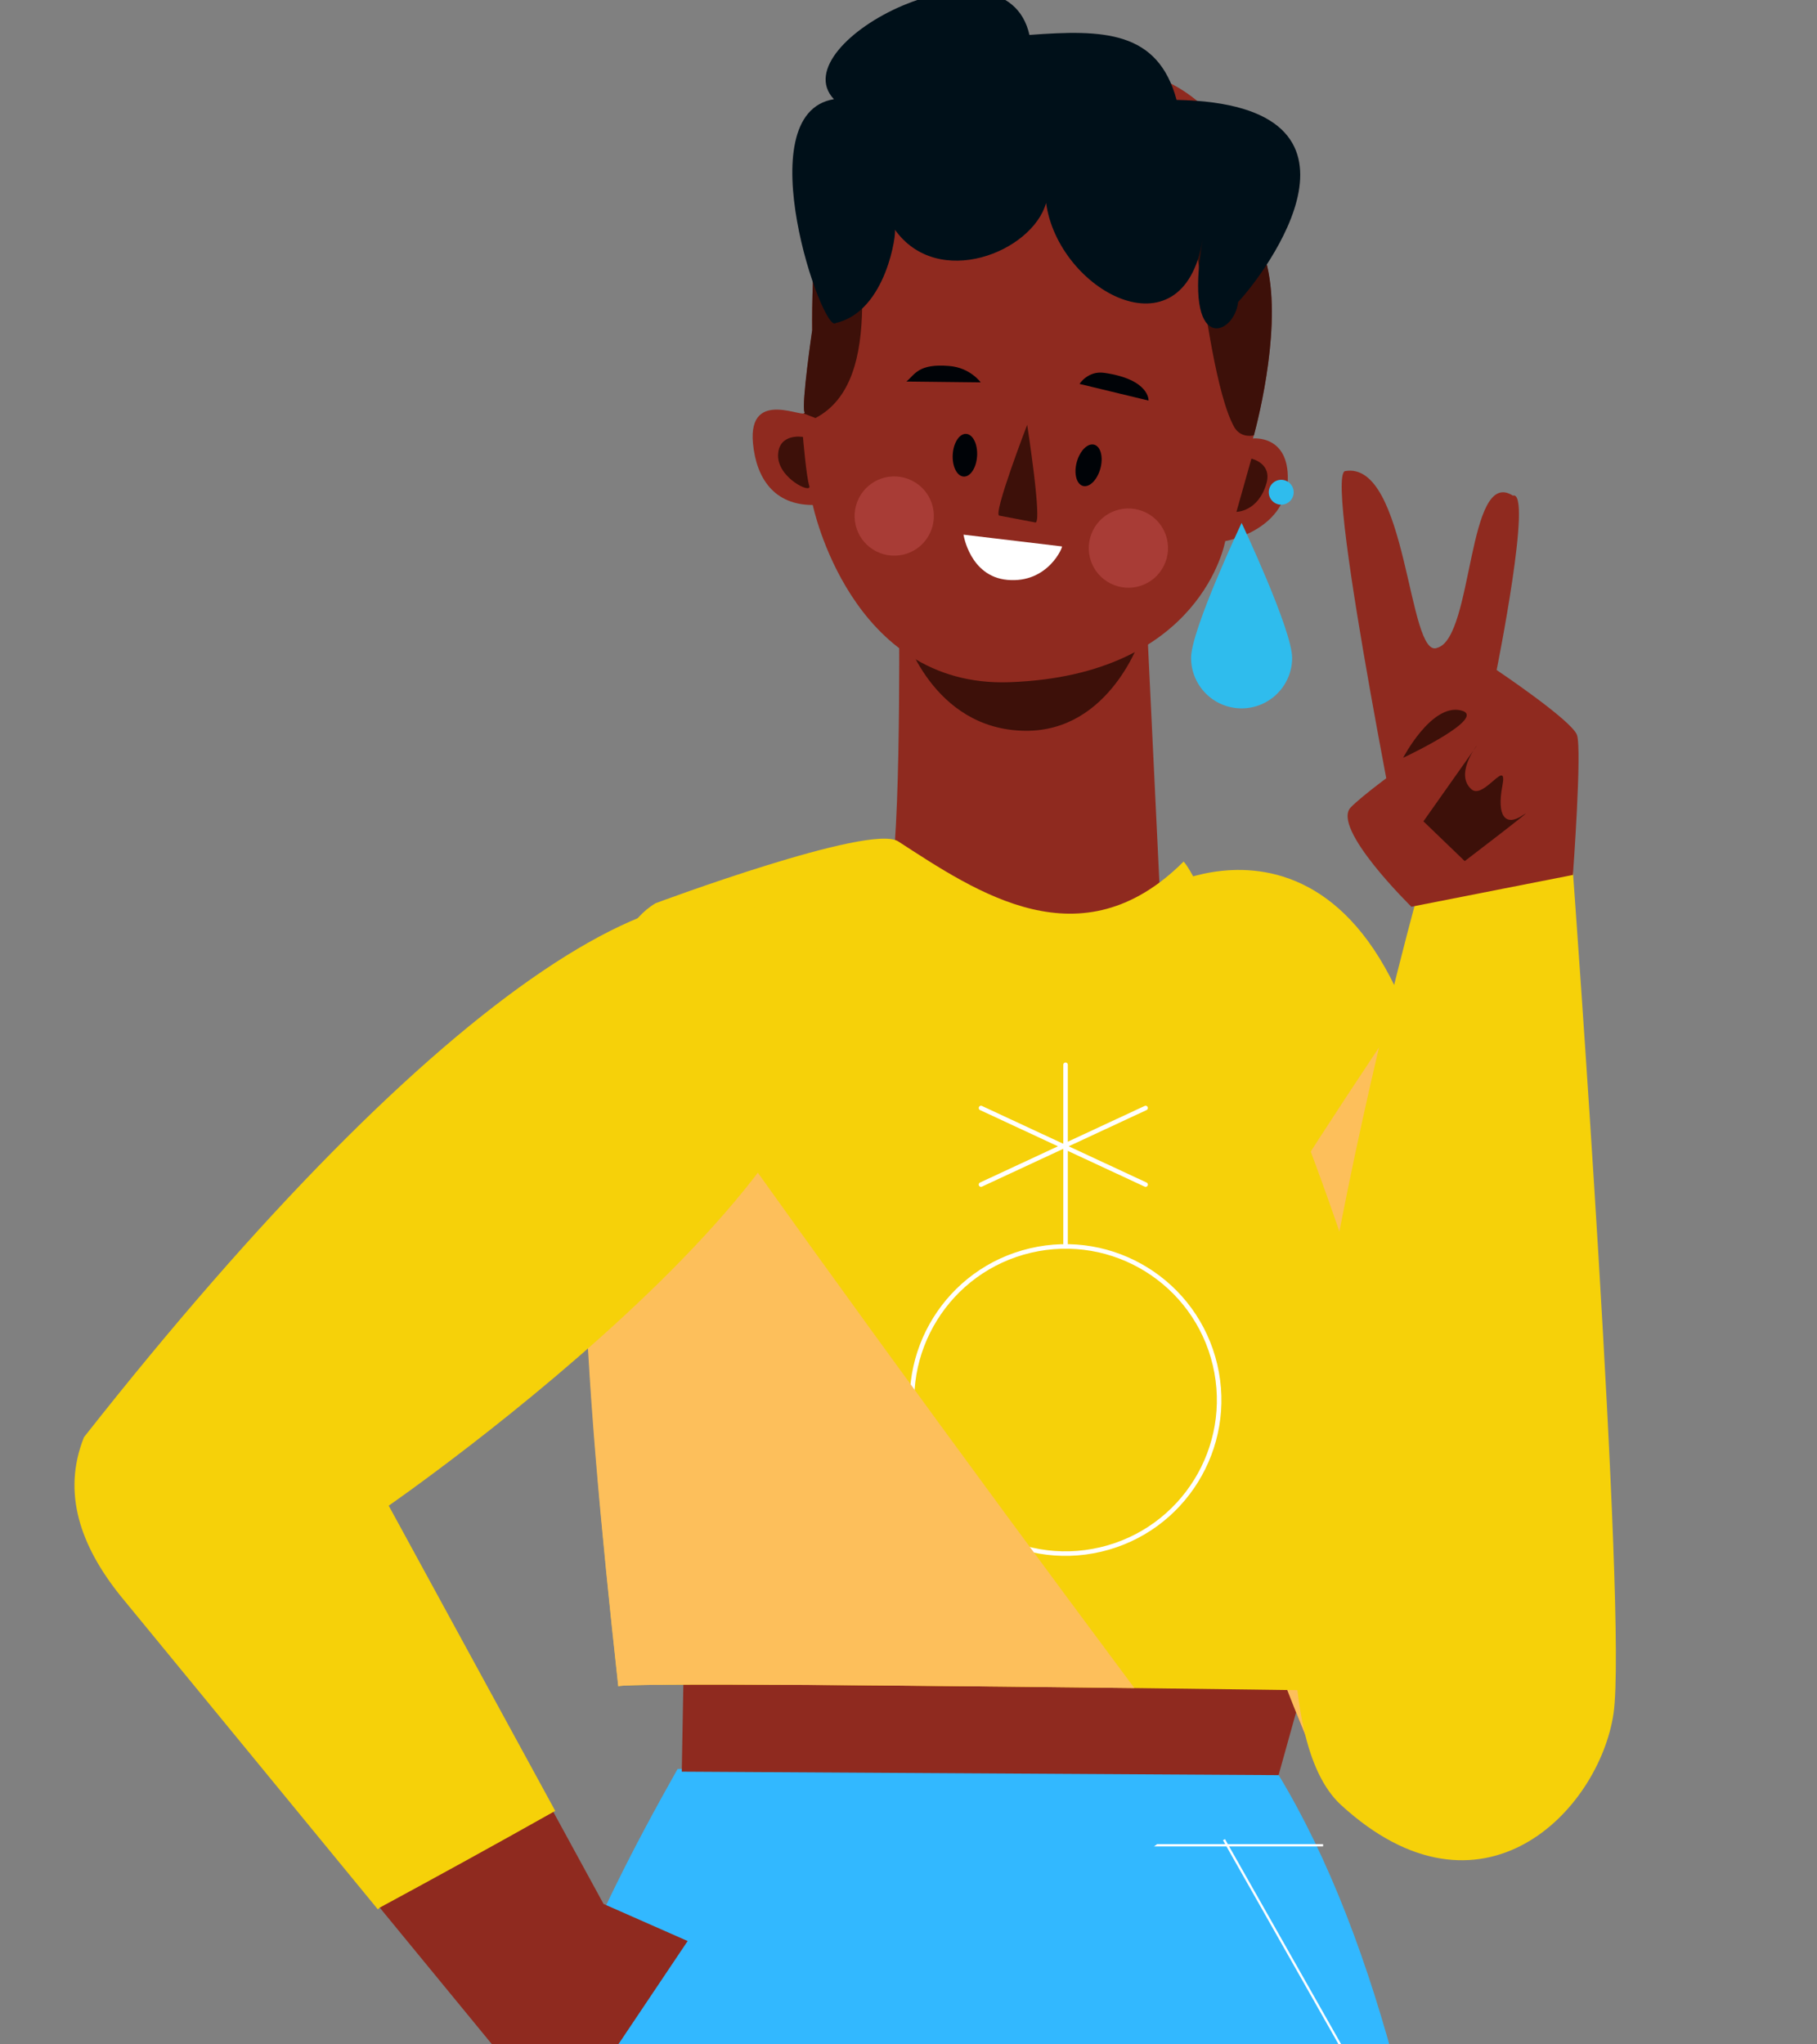 <svg width="400" height="450" viewBox="0 0 400 450" fill="none" xmlns="http://www.w3.org/2000/svg">
<rect x="0" y="0" width="400" height="450" fill="#808080" stroke="none"/>
<g clip-path="url(#clip0_2_2264)">
<path d="M197.937 137.039C197.937 137.039 198.43 193.763 195.102 196.782C194.332 197.46 185.766 198.97 182.839 200.418C191.743 217.241 230.474 339.903 230.474 339.903L274.873 196.782L255.339 196.474L252.535 138.086L197.967 137.069L197.937 137.039Z" fill="#8F2A1F"/>
<path d="M198.984 139.103L251.241 140.12C251.241 140.12 244.493 161.103 225.636 160.856C205.147 160.61 198.984 139.072 198.984 139.072V139.103Z" fill="#3D1009"/>
<path d="M178.832 72.642C178.832 72.642 176.46 88.788 177.107 90.698C177.754 92.608 164.566 85.059 165.768 97.631C166.507 105.303 170.42 111.157 178.924 111.157C178.924 111.157 187.244 151.428 222.246 150.164C264.642 148.655 269.726 119.106 269.726 119.106C269.726 119.106 282.791 116.98 283.499 105.672C283.776 95.628 275.827 96.521 275.827 96.521C275.827 96.521 282.852 72.149 278.6 57.267C274.348 42.385 274.903 16.534 239.192 13.546C203.481 10.557 181.143 41.368 179.88 50.304C178.616 59.239 178.801 72.612 178.801 72.612L178.832 72.642Z" fill="#8F2A1F"/>
<path d="M177.108 90.729C177.169 90.914 177.108 90.975 176.923 91.006C177.816 91.345 178.679 91.684 179.511 92.023C195.348 83.734 188.323 53.816 187.892 36.161C183.085 41.923 180.312 47.346 179.881 50.304C178.617 59.239 178.802 72.612 178.802 72.612C178.802 72.612 176.43 88.757 177.077 90.667L177.108 90.729Z" fill="#3D1009"/>
<path d="M264.028 59.424C265.199 67.312 267.849 87.155 271.7 93.995C272.933 96.152 275.182 96.059 276.044 95.813C277.123 91.807 282.453 70.701 278.633 57.267C276.353 49.225 275.428 37.979 269.451 28.859C262.148 40.506 261.994 45.682 264.028 59.393V59.424Z" fill="#3D1009"/>
<path d="M259.008 21.957C254.879 6.767 242.986 6.459 226.625 7.691C221.356 -15.849 171.718 9.324 183.581 21.834C164.169 25.008 181.239 73.936 183.981 71.102C195.289 68.544 197.446 50.735 196.984 50.52C206.412 63.83 227.241 55.511 230.291 44.665C232.91 63.923 260.394 78.959 264.739 52.8C260.394 78.343 271.733 73.967 272.565 66.48C278.327 60.379 306.827 22.912 258.977 21.988L259.008 21.957Z" fill="#001019"/>
<path d="M237.653 84.505C237.653 84.505 239.502 81.547 243.107 82.071C253.152 83.519 252.843 88.171 252.843 88.171L237.653 84.505Z" fill="#000307"/>
<path d="M215.868 84.135C215.868 84.135 213.557 80.931 208.997 80.561C202.157 79.975 201.418 82.44 199.538 83.981L215.868 84.166V84.135Z" fill="#000307"/>
<path d="M233.771 120.277C234.11 120.154 230.813 128.473 221.754 127.641C213.497 126.871 212.11 117.689 212.11 117.689L233.771 120.277Z" fill="white"/>
<path d="M219.997 113.499L227.947 115.008C229.487 115.162 226.129 93.502 226.129 93.502C226.129 93.502 218.488 113.345 219.997 113.499Z" fill="#3D1009"/>
<path d="M176.77 96.213C176.77 96.213 177.509 105.025 178.156 106.936C178.803 108.846 171.193 105.241 171.285 100.219C171.408 95.227 176.77 96.182 176.77 96.182V96.213Z" fill="#3D1009"/>
<path d="M272.193 112.667L275.49 100.958C275.49 100.958 280.112 101.944 278.787 106.443C276.969 112.667 272.193 112.667 272.193 112.667Z" fill="#3D1009"/>
<path d="M242.245 103.115C241.567 105.611 239.873 107.336 238.424 106.967C236.976 106.597 236.36 104.224 237.038 101.729C237.716 99.233 239.41 97.507 240.859 97.877C242.307 98.247 242.923 100.619 242.245 103.115Z" fill="#000307"/>
<path d="M215.1 100.373C214.945 102.961 213.621 104.995 212.142 104.902C210.663 104.81 209.584 102.653 209.738 100.034C209.892 97.446 211.217 95.412 212.696 95.505C214.175 95.597 215.254 97.754 215.1 100.373Z" fill="#000307"/>
<path opacity="0.68" d="M200.773 105.796C205.086 107.953 206.812 113.191 204.655 117.504C202.498 121.818 197.26 123.543 192.947 121.386C188.633 119.23 186.907 113.992 189.064 109.678C191.221 105.364 196.459 103.639 200.773 105.796Z" fill="#B54541"/>
<path opacity="0.68" d="M252.322 112.851C256.635 115.008 258.361 120.246 256.204 124.56C254.047 128.874 248.809 130.599 244.495 128.442C240.182 126.285 238.456 121.047 240.613 116.734C242.77 112.42 248.008 110.695 252.322 112.851Z" fill="#B54541"/>
<path d="M149.164 389.386C128.89 425.251 118.168 451.502 106.521 497.104C92.995 549.976 16.212 996.776 9.834 1092.94C18.307 1094.97 44.682 1095.9 70.009 1096.27C101.036 1096.7 127.719 1074.36 132.772 1043.76C154.68 911.027 187.371 711.029 199.757 658.926C201.975 649.621 203.639 649.375 203.855 658.926C205.858 746.955 204.009 934.721 195.382 1058.4C194.088 1076.92 208.446 1092.79 226.994 1093.37C257.097 1094.33 292.408 1094.91 299.402 1094.05C310.371 975.609 369.406 536.08 281.5 390.742C241.291 385.196 189.959 388.184 149.195 389.386H149.164Z" fill="#32B8FF"/>
<path d="M106.485 497.104L166.013 407.657" stroke="white" stroke-width="0.51" stroke-miterlimit="10"/>
<path d="M269.452 404.946L313.544 482.776" stroke="white" stroke-width="0.51" stroke-miterlimit="10"/>
<path d="M142.354 406.178H291.266" stroke="white" stroke-width="0.51" stroke-miterlimit="10"/>
<g style="mix-blend-mode:multiply">
<path d="M279.186 386.582L99.431 528.686C99.431 528.686 120.691 445.186 150.085 390.002L279.186 386.582Z" fill="#32B8FF"/>
</g>
<path d="M287.907 367.633L281.468 390.742L150.087 389.972L150.487 368.034L287.907 367.633Z" fill="#8F2A1F"/>
<path d="M259.898 195.396C259.898 195.396 307.502 172.195 318.964 265.061C330.426 357.927 312.74 391.358 312.74 391.358C312.74 391.358 294.007 397.397 291.911 392.621C237.683 269.067 259.867 195.396 259.867 195.396H259.898Z" fill="#8F2A1F"/>
<path d="M256.604 195.18C256.604 195.18 308.614 167.265 318.935 265.03L283.779 279.727L256.604 195.18Z" fill="#F6D109"/>
<g style="mix-blend-mode:multiply">
<path d="M308.706 222.942C292.314 247.16 276.631 271.87 261.349 296.797C266.556 323.973 275.892 356.11 291.914 392.621C294.009 397.397 312.742 391.358 312.742 391.358C312.742 391.358 330.428 357.927 318.966 265.061C316.717 246.944 313.112 233.263 308.737 222.942H308.706Z" fill="#FDBF5B"/>
</g>
<path d="M260.545 189.634C266.03 195.119 304.822 286.968 305.962 314.822C307.225 345.603 301.587 372.255 301.587 372.255C301.587 372.255 139.271 369.913 136.128 371.176C127.069 288.57 122.17 211.911 144.324 198.816C144.324 198.816 191.527 181.192 197.72 185.197C215.129 196.474 238.022 212.188 260.576 189.634H260.545Z" fill="#F6D109"/>
<path d="M242.309 341.073C260.481 336.804 271.753 318.612 267.483 300.439C263.214 282.266 245.022 270.995 226.849 275.264C208.676 279.533 197.405 297.726 201.674 315.898C205.943 334.071 224.136 345.342 242.309 341.073Z" stroke="white" stroke-miterlimit="10"/>
<path d="M234.572 234.373V274.335" stroke="white" stroke-linecap="round" stroke-linejoin="round"/>
<path d="M252.196 243.893L215.962 260.747" stroke="white" stroke-linecap="round" stroke-linejoin="round"/>
<path d="M215.962 243.893L252.196 260.747" stroke="white" stroke-linecap="round" stroke-linejoin="round"/>
<g style="mix-blend-mode:multiply">
<path d="M136.315 215.146C123.805 239.765 128.365 300.803 136.099 371.176C138.071 370.406 201.944 371.022 249.732 371.577C211.249 319.906 173.35 267.834 136.315 215.115V215.146Z" fill="#FDBF5B"/>
</g>
<path d="M312.157 198.569C312.157 198.569 265.015 368.896 295.55 396.935C326.115 424.943 351.596 398.075 354.708 377.123C357.82 356.202 345.803 192.438 345.803 192.438L312.126 198.569H312.157Z" fill="#F6D109" stroke="#F6D109" stroke-miterlimit="10"/>
<path d="M310.709 199.586C310.709 199.586 291.483 105.334 296.074 103.7C309.908 101.236 309.908 145.481 316.44 142.585C324.39 140.274 322.972 102.684 333.048 109.093C337.484 107.737 329.473 147.484 329.473 147.484C329.473 147.484 346.019 158.576 347.159 161.78C348.299 164.985 346.266 192.592 346.266 192.592L310.709 199.586Z" fill="#8F2A1F"/>
<path d="M310.708 199.586C310.708 199.586 292.961 182.239 297.367 177.71C301.742 173.15 330.151 152.445 323.742 163.506C317.333 174.567 313.358 180.822 313.358 180.822L324.173 191.822" fill="#8F2A1F"/>
<path d="M308.891 166.803C308.891 166.803 315.084 154.879 321.554 156.358C328.025 157.837 308.891 166.803 308.891 166.803Z" fill="#3D1009"/>
<path d="M325.005 164.245C325.005 164.245 320.229 170.469 323.927 173.735C326.638 176.139 331.969 166.464 330.736 172.996C329.473 179.559 331.352 182.085 335.265 179.436C339.179 176.786 322.448 189.542 322.448 189.542L313.358 180.791L325.036 164.245H325.005Z" fill="#3D1009"/>
<path d="M26.871 350.872C18.151 339.995 14.176 328.564 18.952 316.609C96.567 218.073 157.05 178.141 178.557 207.905C206.873 247.098 84.951 331.275 84.951 331.275L132.863 419.089L151.381 427.254L123.619 468.634L26.902 350.872H26.871Z" fill="#8F2A1F"/>
<path d="M83.256 419.52C96.074 412.587 108.861 405.562 121.555 398.414L84.92 331.275C84.92 331.275 206.842 247.098 178.526 207.905C157.019 178.141 96.505 218.073 18.921 316.609C14.176 328.564 18.151 339.995 26.84 350.872L83.225 419.551L83.256 419.52Z" fill="#F6D109" stroke="#F6D109" stroke-miterlimit="10"/>
<path d="M284.455 144.803C284.455 138.641 273.332 115.101 273.332 115.101C273.332 115.101 262.209 138.641 262.209 144.803C262.209 150.966 267.2 155.926 273.332 155.926C279.464 155.926 284.455 150.935 284.455 144.803Z" fill="#2FBCED"/>
<path d="M284.796 108.353C284.796 106.843 283.564 105.611 282.054 105.611C280.544 105.611 279.312 106.843 279.312 108.353C279.312 109.863 280.544 111.095 282.054 111.095C283.564 111.095 284.796 109.863 284.796 108.353Z" fill="#2FBCED"/>
</g>
<defs>
<clipPath id="clip0_2_2264">
<rect width="400" height="450" fill="white"/>
</clipPath>
</defs>
</svg>
